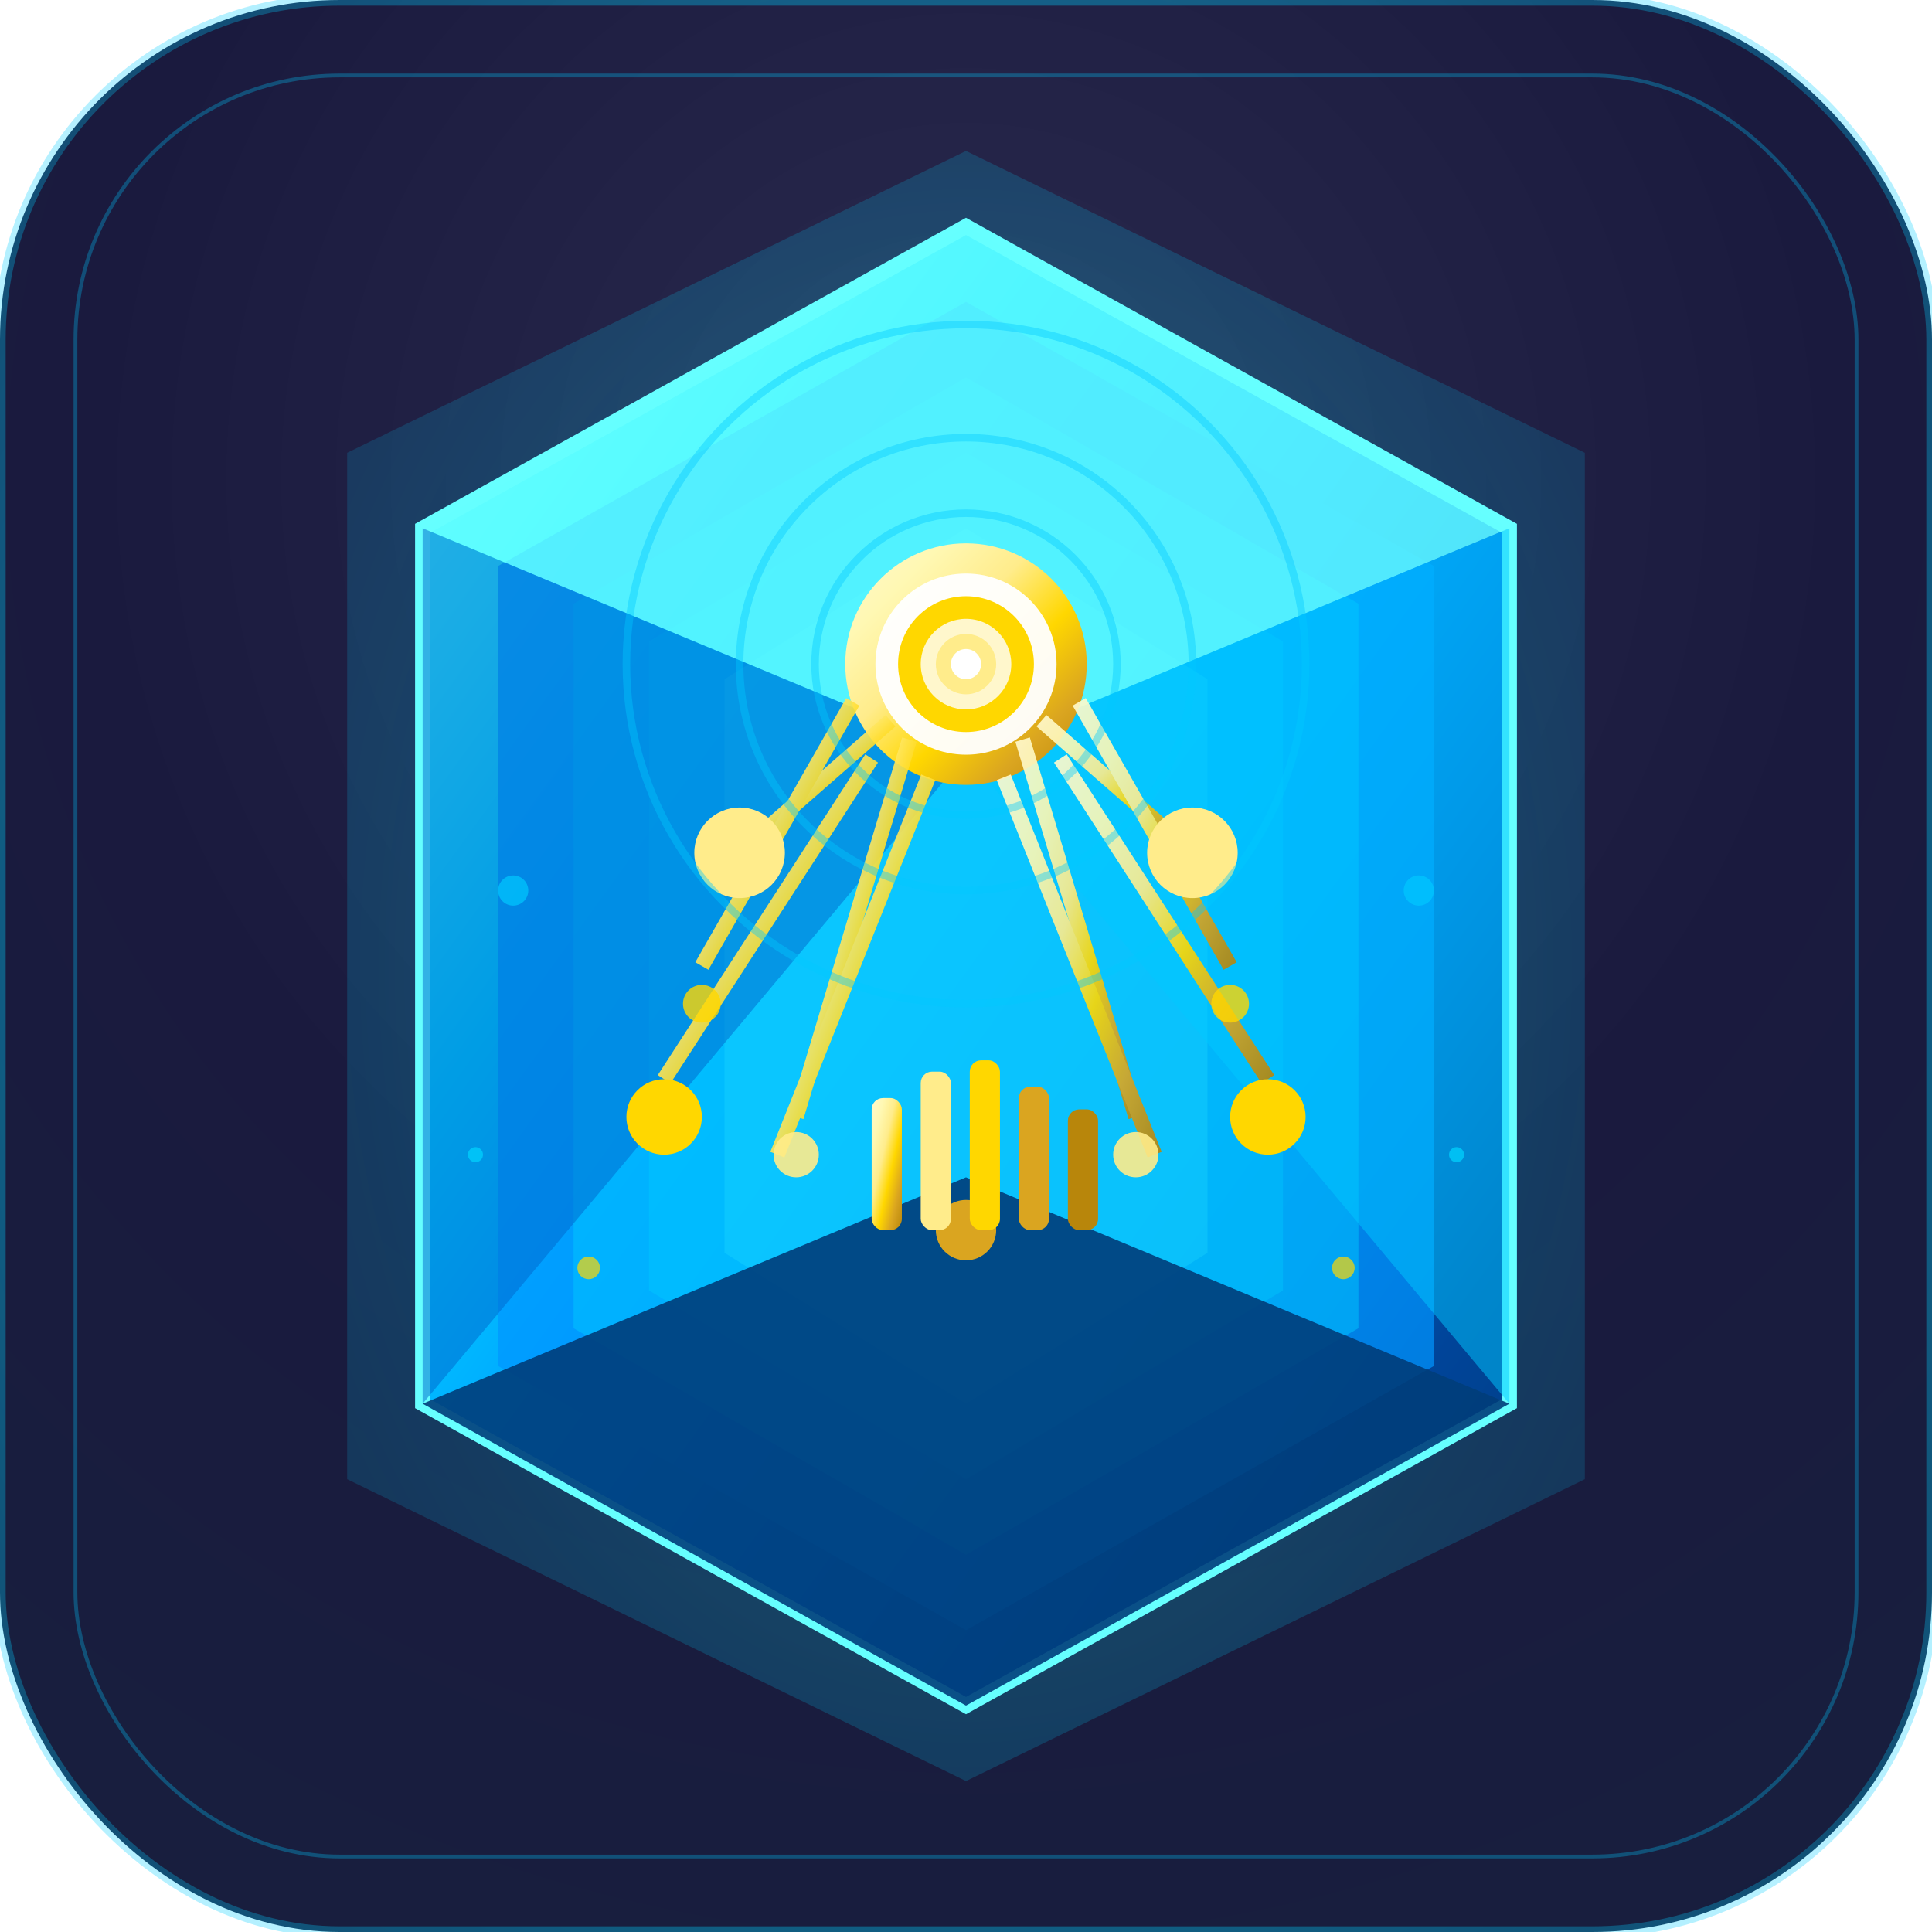 <svg width="512" height="512" viewBox="0 0 512 512" fill="none" xmlns="http://www.w3.org/2000/svg">
  <defs>
    <!-- Ultra-detailed gradients -->
    <radialGradient id="ultraBg" cx="0.5" cy="0.25" r="1.5">
      <stop offset="0%" stop-color="#2a2a4e"/>
      <stop offset="30%" stop-color="#1a1a3e"/>
      <stop offset="70%" stop-color="#16213e"/>
      <stop offset="100%" stop-color="#0a0a0a"/>
    </radialGradient>
    
    <linearGradient id="ultraCrystal" x1="0%" y1="0%" x2="100%" y2="100%">
      <stop offset="0%" stop-color="#66ffff"/>
      <stop offset="15%" stop-color="#33f3ff"/>
      <stop offset="30%" stop-color="#00d4ff"/>
      <stop offset="50%" stop-color="#0096ff"/>
      <stop offset="70%" stop-color="#0066cc"/>
      <stop offset="85%" stop-color="#004499"/>
      <stop offset="100%" stop-color="#003d7a"/>
    </linearGradient>
    
    <linearGradient id="ultraGold" x1="0%" y1="0%" x2="100%" y2="100%">
      <stop offset="0%" stop-color="#fffacd"/>
      <stop offset="20%" stop-color="#fff8b3"/>
      <stop offset="40%" stop-color="#ffec8b"/>
      <stop offset="60%" stop-color="#ffd700"/>
      <stop offset="80%" stop-color="#daa520"/>
      <stop offset="100%" stop-color="#b8860b"/>
    </linearGradient>
    
    <radialGradient id="megaGlow" cx="0.5" cy="0.5" r="1.2">
      <stop offset="0%" stop-color="#66ffff" stop-opacity="1"/>
      <stop offset="20%" stop-color="#33f3ff" stop-opacity="0.8"/>
      <stop offset="40%" stop-color="#00d4ff" stop-opacity="0.6"/>
      <stop offset="60%" stop-color="#00c8ff" stop-opacity="0.4"/>
      <stop offset="80%" stop-color="#0096ff" stop-opacity="0.2"/>
      <stop offset="100%" stop-color="#0096ff" stop-opacity="0"/>
    </radialGradient>
    
    <!-- Advanced filters -->
    <filter id="megaGlowFilter" x="-100%" y="-100%" width="300%" height="300%">
      <feGaussianBlur stdDeviation="8" result="coloredBlur"/>
      <feMerge>
        <feMergeNode in="coloredBlur"/>
        <feMergeNode in="SourceGraphic"/>
      </feMerge>
    </filter>
    
    <filter id="deepShadow" x="-50%" y="-50%" width="200%" height="200%">
      <feDropShadow dx="0" dy="8" stdDeviation="12" flood-color="#000000" flood-opacity="0.8"/>
    </filter>
    
    <filter id="innerGlow" x="-50%" y="-50%" width="200%" height="200%">
      <feGaussianBlur stdDeviation="4" result="coloredBlur"/>
      <feMerge>
        <feMergeNode in="coloredBlur"/>
        <feMergeNode in="SourceGraphic"/>
      </feMerge>
    </filter>
  </defs>
  
  <!-- Ultra HD background -->
  <rect width="512" height="512" fill="url(#ultraBg)" rx="90"/>
  
  <!-- Massive ambient glow -->
  <path d="M256 40L420 120V392L256 472L92 392V120L256 40Z" fill="url(#megaGlow)" opacity="0.3"/>
  
  <!-- Main hextech crystal with extreme detail -->
  <g filter="url(#deepShadow)">
    <path d="M256 60L400 140V372L256 452L112 372V140L256 60Z" 
          fill="url(#ultraCrystal)" 
          stroke="#66ffff" 
          stroke-width="4"/>
    
    <!-- Multiple crystal depth layers -->
    <path d="M256 80L380 150V362L256 432L132 362V150L256 80Z" 
          fill="#0096ff" 
          opacity="0.7"/>
    <path d="M256 100L360 160V352L256 412L152 352V160L256 100Z" 
          fill="#00c8ff" 
          opacity="0.5"/>
    <path d="M256 120L340 170V342L256 392L172 342V170L256 120Z" 
          fill="#00d4ff" 
          opacity="0.3"/>
    <path d="M256 140L320 180V332L256 372L192 332V180L256 140Z" 
          fill="#33f3ff" 
          opacity="0.2"/>
  </g>
  
  <!-- Crystal facet details -->
  <path d="M256 60L400 140L256 200L112 140L256 60Z" fill="#66ffff" opacity="0.8"/>
  <path d="M256 312L400 372L256 452L112 372L256 312Z" fill="#003d7a" opacity="0.9"/>
  <path d="M112 140L256 200L112 372Z" fill="#0066cc" opacity="0.5"/>
  <path d="M400 140L256 200L400 372Z" fill="#00c8ff" opacity="0.5"/>
  
  <!-- Advanced AI neural network visualization -->
  <g transform="translate(256, 256)" filter="url(#megaGlowFilter)">
    <!-- Central AI consciousness core -->
    <circle cx="0" cy="-80" r="32" fill="url(#ultraGold)"/>
    <circle cx="0" cy="-80" r="24" fill="#ffffff" opacity="0.95"/>
    <circle cx="0" cy="-80" r="18" fill="#ffd700"/>
    <circle cx="0" cy="-80" r="12" fill="#ffffff" opacity="0.8"/>
    <circle cx="0" cy="-80" r="8" fill="#ffec8b"/>
    <circle cx="0" cy="-80" r="4" fill="#ffffff"/>
    
    <!-- Complex neural network -->
    <g stroke="url(#ultraGold)" stroke-width="4" fill="none" opacity="0.9">
      <!-- Primary connections -->
      <path d="M-60 -30L-20 -65"/>
      <path d="M60 -30L20 -65"/>
      <path d="M-80 30L-25 -55"/>
      <path d="M80 30L25 -55"/>
      <path d="M0 60L0 -48"/>
      
      <!-- Secondary neural paths -->
      <path d="M-45 40L-15 -60"/>
      <path d="M45 40L15 -60"/>
      <path d="M-70 0L-30 -70"/>
      <path d="M70 0L30 -70"/>
      
      <!-- Tertiary connections -->
      <path d="M-50 50L-10 -50"/>
      <path d="M50 50L10 -50"/>
    </g>
    
    <!-- Major data nodes -->
    <circle cx="-60" cy="-30" r="12" fill="#ffec8b" filter="url(#innerGlow)"/>
    <circle cx="60" cy="-30" r="12" fill="#ffec8b" filter="url(#innerGlow)"/>
    <circle cx="-80" cy="40" r="10" fill="#ffd700" filter="url(#innerGlow)"/>
    <circle cx="80" cy="40" r="10" fill="#ffd700" filter="url(#innerGlow)"/>
    <circle cx="0" cy="70" r="8" fill="#daa520" filter="url(#innerGlow)"/>
    
    <!-- Secondary nodes -->
    <circle cx="-45" cy="50" r="6" fill="#ffec8b" opacity="0.9"/>
    <circle cx="45" cy="50" r="6" fill="#ffec8b" opacity="0.9"/>
    <circle cx="-70" cy="10" r="5" fill="#ffd700" opacity="0.8"/>
    <circle cx="70" cy="10" r="5" fill="#ffd700" opacity="0.8"/>
    
    <!-- Advanced analytics visualization -->
    <g transform="translate(0, 20)">
      <rect x="-25" y="15" width="8" height="35" fill="url(#ultraGold)" rx="3" filter="url(#innerGlow)"/>
      <rect x="-12" y="8" width="8" height="42" fill="#ffec8b" rx="3" filter="url(#innerGlow)"/>
      <rect x="1" y="5" width="8" height="45" fill="#ffd700" rx="3" filter="url(#innerGlow)"/>
      <rect x="14" y="12" width="8" height="38" fill="#daa520" rx="3" filter="url(#innerGlow)"/>
      <rect x="27" y="18" width="8" height="32" fill="#b8860b" rx="3" filter="url(#innerGlow)"/>
    </g>
    
    <!-- Floating data particles with animation effect -->
    <g opacity="0.7">
      <circle cx="-120" cy="-20" r="4" fill="#00c8ff"/>
      <circle cx="120" cy="-20" r="4" fill="#00c8ff"/>
      <circle cx="-100" cy="80" r="3" fill="#ffd700"/>
      <circle cx="100" cy="80" r="3" fill="#ffd700"/>
      <circle cx="-130" cy="50" r="2" fill="#00d4ff"/>
      <circle cx="130" cy="50" r="2" fill="#00d4ff"/>
    </g>
    
    <!-- Energy pulses -->
    <g stroke="#00c8ff" stroke-width="2" fill="none" opacity="0.4">
      <circle cx="0" cy="-80" r="40"/>
      <circle cx="0" cy="-80" r="60"/>
      <circle cx="0" cy="-80" r="90"/>
    </g>
  </g>
  
  <!-- Ultra-detailed outer border -->
  <rect width="512" height="512" fill="none" 
        stroke="url(#megaGlow)" 
        stroke-width="3" 
        rx="90" 
        opacity="0.6"/>
        
  <!-- Inner border for extra depth -->
  <rect x="20" y="20" width="472" height="472" fill="none" 
        stroke="#00c8ff" 
        stroke-width="1" 
        rx="70" 
        opacity="0.3"/>
</svg>